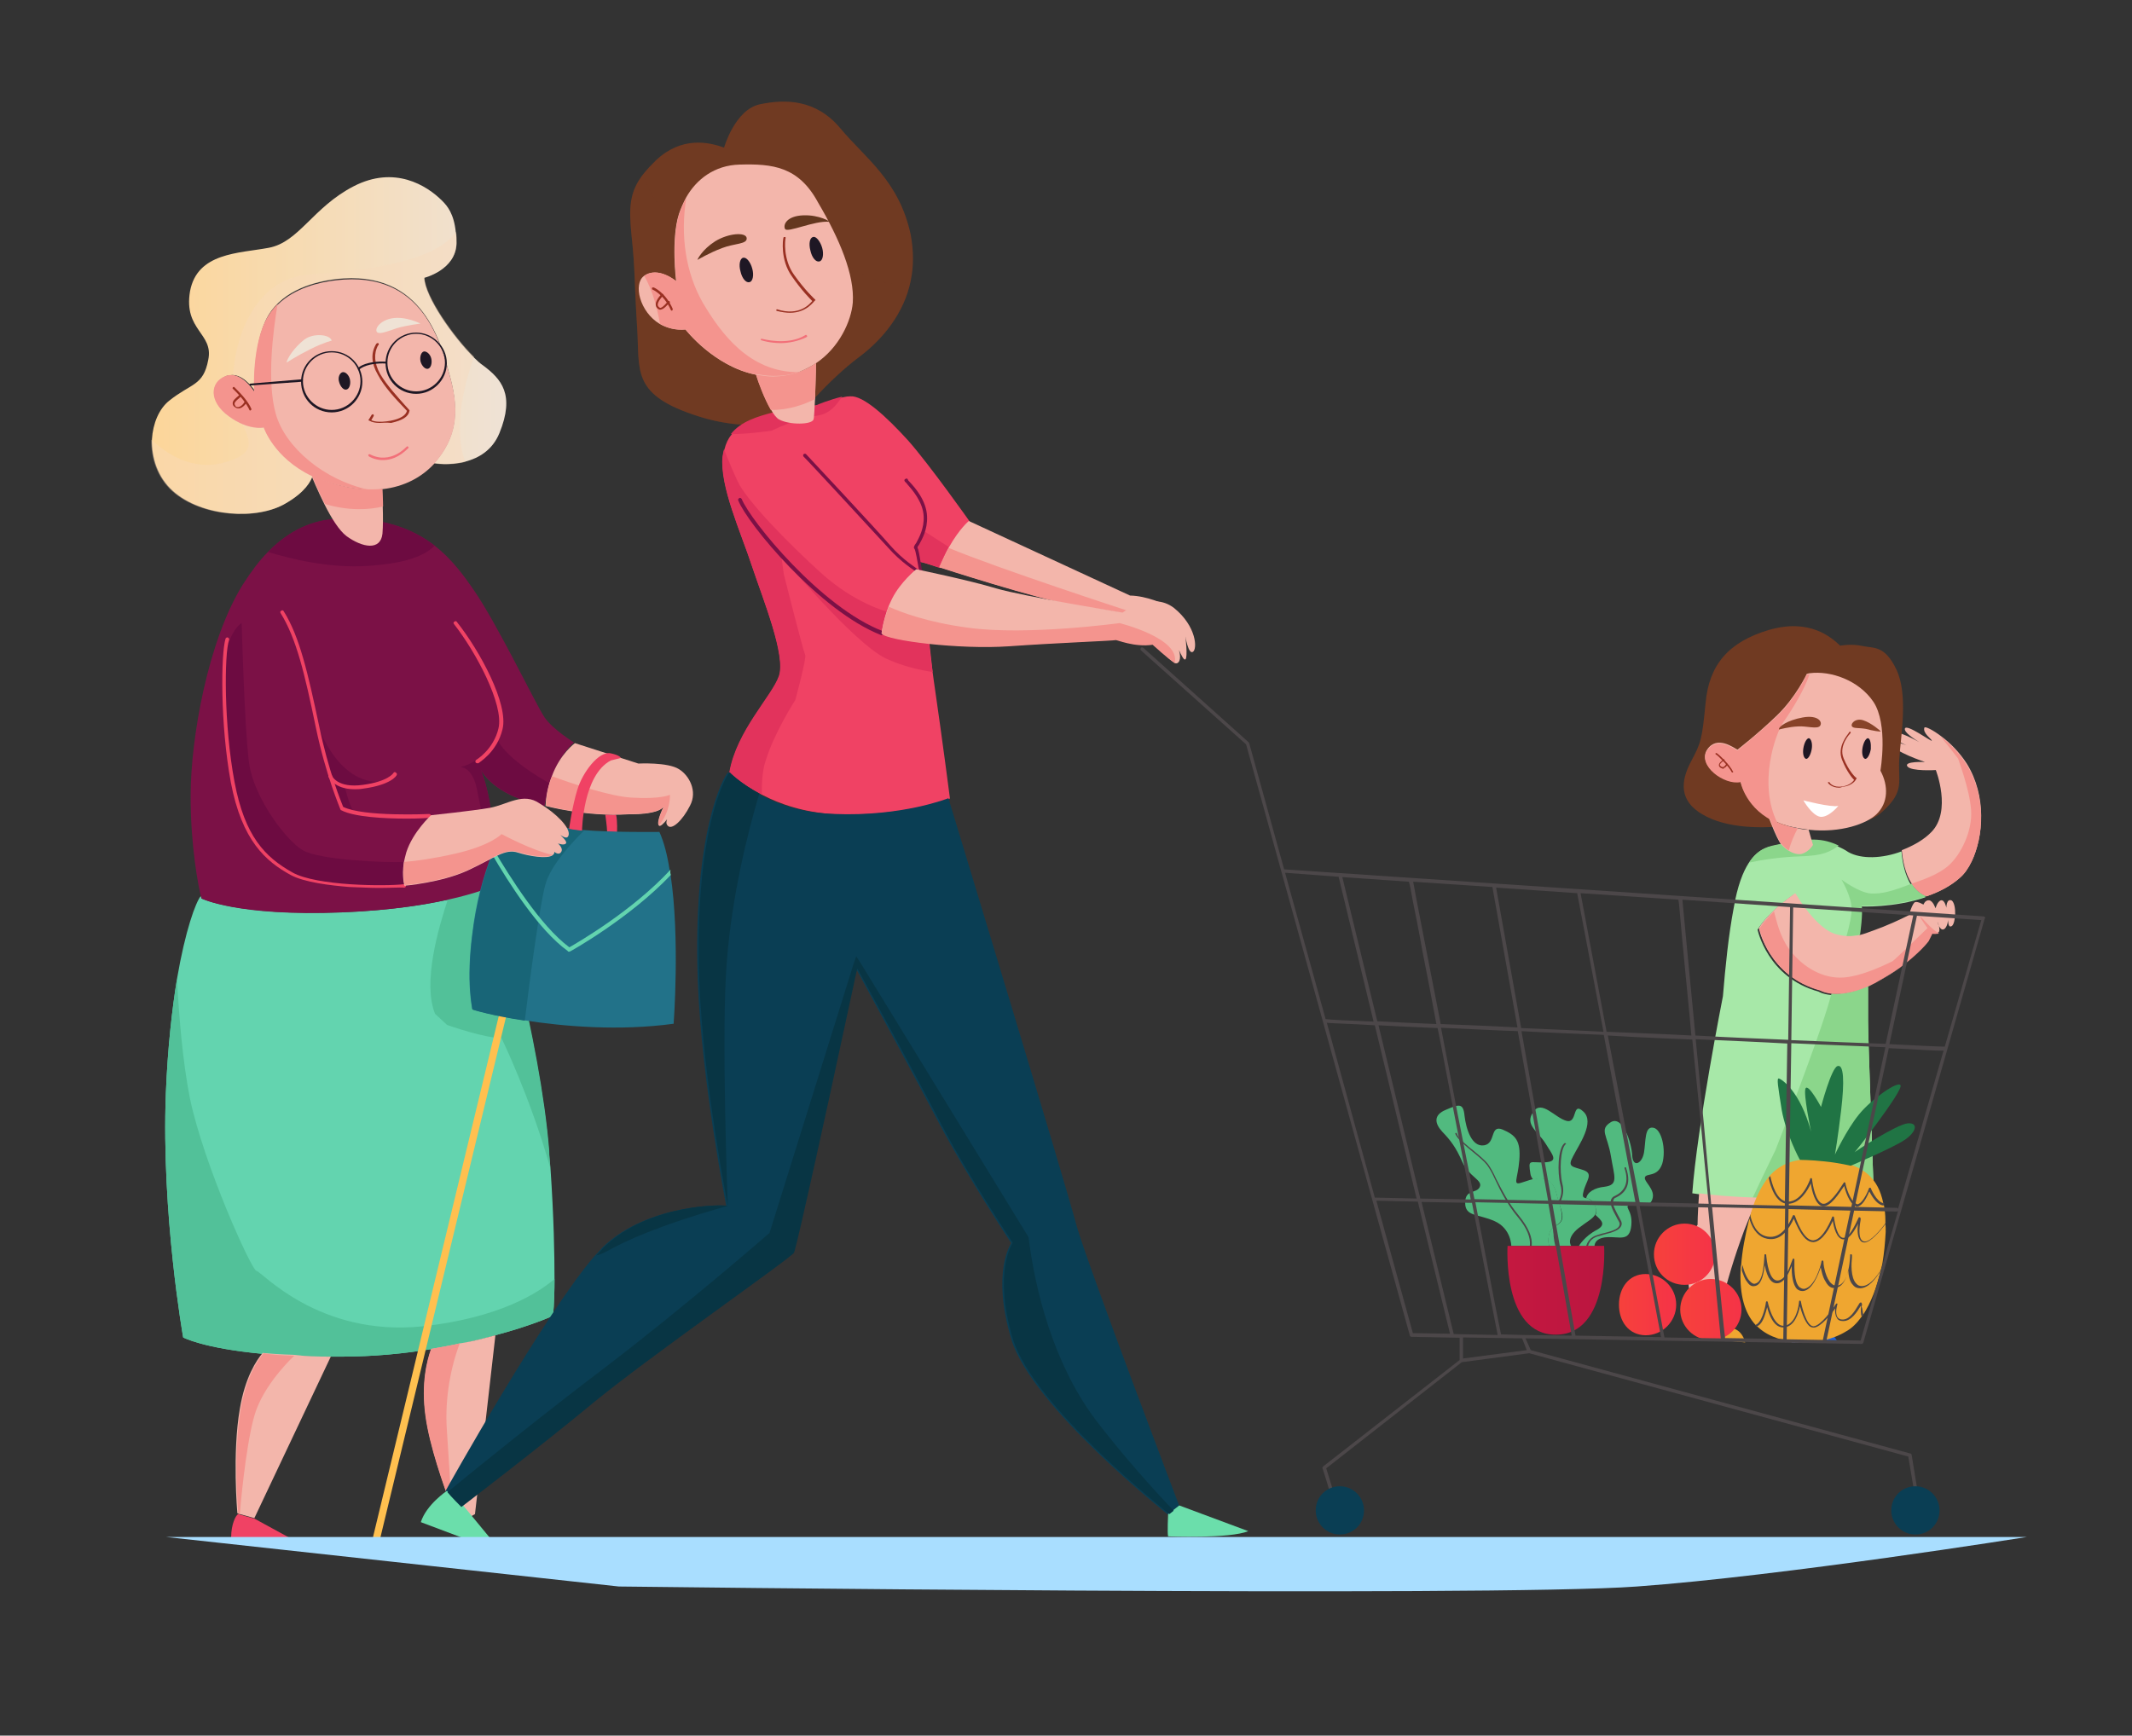 <?xml version="1.0" encoding="utf-8"?>
<!-- Generator: Adobe Illustrator 23.0.5, SVG Export Plug-In . SVG Version: 6.00 Build 0)  -->
<svg version="1.1" id="Layer_1" xmlns="http://www.w3.org/2000/svg" xmlns:xlink="http://www.w3.org/1999/xlink" x="0px" y="0px"
	 viewBox="0 0 689 561" style="enable-background:new 0 0 689 561;" xml:space="preserve">
<rect x="0" y="0" width="689" height="561" fill="#333333" stroke="none"/>
<style type="text/css">
	.st0{fill:#F04264;}
	.st1{fill:#A7E8A8;}
	.st2{fill:#8BD68B;}
	.st3{fill:#703A22;}
	.st4{opacity:0.3;fill:#703A22;enable-background:new    ;}
	.st5{fill:#E2335C;}
	.st6{fill:#63D4AF;}
	.st7{fill:#52C199;}
	.st8{fill:#7B1146;}
	.st9{fill:#6D0B41;}
	.st10{fill:url(#SVGID_1_);}
	.st11{opacity:0.4;fill:#F9DABB;enable-background:new    ;}
	.st12{fill:#F3B6AB;}
	.st13{fill:#F4948E;}
	.st14{fill:#227289;}
	.st15{fill:#EA65A2;}
	.st16{fill:#0A3E54;}
	.st17{fill:#6BDEAB;}
	.st18{fill:#EFA630;}
	.st19{fill:#1E61D8;}
	.st20{fill:#207444;}
	.st21{fill:url(#SVGID_2_);}
	.st22{fill:url(#SVGID_3_);}
	.st23{fill:url(#SVGID_4_);}
	.st24{fill:#993022;}
	.st25{fill:#1E1724;}
	.st26{fill:#F27079;}
	.st27{fill:#64371F;}
	.st28{fill:#EFE2D5;}
	.st29{fill:#874329;}
	.st30{fill:#51BA7F;}
	.st31{fill:#4C4749;}
	.st32{fill:url(#SVGID_5_);}
	.st33{fill:#FFC04F;}
	.st34{fill:#186577;}
	.st35{fill:#083544;}
	.st36{fill:#2F88F2;}
	.st37{fill:#FFFFFF;}
	.st38{fill:#A9DEFF;}
</style>
<g>
	<path class="st0" d="M195.6,263.2c0,0,0.6,4.2,0.6,5.6l3.2,0.2c0,0,0.2-3.5-0.3-5.7H195.6z"/>
	<g>
		<path class="st1" d="M603.7,318.9V330c0,5.4,1.7,51.5,1.7,51.5l-3.5,1.2c-1.5,0.6-3.2,1.2-4.8,1.7c-5.3,1.5-11.3,2.4-17.2,2.7
			c-0.3-10.8-6.3-12.2-11.9,0.3c-0.6,0-1.1,0-1.7,0c-7.7-0.2-14.1-0.9-17.3-1.4c-1.4-0.2-2.1-0.3-2.1-0.3
			c1.5-21.1,9.9-63.7,9.9-63.7c0.8-9.6,1.8-19.7,3.5-28.6c1.2-7.1,3-11.6,4.8-14.4c3.2-5,6.8-5.3,9.5-5.9c9.8-2.1,14.3-2,19.4,0.5
			c1.1,0.5,2.3,1.1,3.3,1.8c4.2,2.4,11.1,2.1,17.2-0.2c0.3,3.5,1.1,7.5,3,10.7c1.2,1.8,2.7,3.3,4.8,4.1c-10.2,3.5-20.9,3-20.9,3
			c0.3,3.2-0.5,8.9-0.6,9.5c-1.5,0.3-3,0.5-4.4,0.5c-1.2,0-2.4-0.3-3.8-0.6c-3.9-1.2-9-6.8-12.9-13.2c0,0-8,5.3-11.7,11.3
			c0,0,3.2,15.5,19.7,20c0,0,1.2,0.8,3.9,1.1c2.9,0.3,7.5-0.2,13.8-3.5C604.6,318.4,603.7,318.9,603.7,318.9z"/>
		<path class="st2" d="M603.7,318.9V330c0,5.4,1.7,51.5,1.7,51.5l-3.5,1.2c-1.5,0.6-3.2,1.2-4.8,1.7c-5.3,1.5-11.3,2.4-17.2,2.7
			c-0.3-10.8-6.3-12.2-11.9,0.3c-0.6,0-1.1,0-1.7,0c3-6.5,7.5-15.7,7.5-15.7s14.1-36.1,17.6-48.8c0.2-0.6,0.3-1.2,0.5-1.8
			c2.9,0.3,7.5-0.2,13.8-3.5C604.6,318.4,603.7,318.9,603.7,318.9z"/>
		<path class="st2" d="M598.4,293.9c0-4.2-3.3-9.6-3.3-9.6s5.6,4.2,9.5,4.5c3.5,0.2,7.2-0.8,13.2-3.2c1.2,1.8,2.7,3.3,4.8,4.1
			c-10.2,3.5-20.9,3-20.9,3c0.3,3.2-0.5,8.9-0.6,9.5c-1.5,0.3-3,0.5-4.4,0.5C597.8,298.9,598.4,295.7,598.4,293.9z"/>
		<path class="st2" d="M594.2,273.3c-2.7,2-5,3.3-12.6,3.5c-6.3,0.2-12.6,1.2-16.3,2c3.2-5,6.8-5.3,9.5-5.9
			C584.7,270.7,589.1,270.9,594.2,273.3z"/>
	</g>
	<g>
		<path class="st3" d="M294.3,90.8c-2.1,10.4-9,18.8-16.4,24.4c-10.8,8-20.5,20.2-20.5,20.2s-14.1,5.4-33.7-1.5
			c-19.7-6.8-16.9-14.4-17.8-28.1c-0.9-13.7-0.6-18.8-1.8-29.6c-0.9-9-0.8-14.3,4.1-20.3c1.1-1.4,2.3-2.6,3.8-4.1
			c8.3-7.8,17-5.9,22-4.1c0,0,3.5-12.3,11.6-14c8.1-1.7,18.1-1.7,26,7.8s19,16.9,22.7,34.3C295.3,81.1,295.3,86.2,294.3,90.8z"/>
		<path class="st4" d="M294.3,90.8c-2.1,10.4-9,18.8-16.4,24.4c-10.8,8-20.5,20.2-20.5,20.2s-14.1,5.4-33.7-1.5
			c-19.7-6.8-16.9-14.4-17.8-28.1c-0.9-13.7-0.6-18.8-1.8-29.6c-0.9-9-0.8-14.3,4.1-20.3c0.8,7.4,10.7,22.1,28,18.5
			c19.7-4.1,25.7-3.2,27.7,1.4C265.3,79,282,95.6,294.3,90.8z"/>
	</g>
	<path class="st0" d="M297.3,181.7L297.3,181.7c0.3,0.3,1.1,9,2.3,19.3c0.6,5.3,1.2,11,1.8,16.3c0.3,2,0.5,3.9,0.8,5.7
		c2.3,15.8,4.8,35.1,4.8,35.1s-14.9,6-36.9,5.1c-10.1-0.5-18.1-3.3-23.8-6.3c-6.9-3.6-10.5-7.2-10.5-7.2c2.3-13.4,13.8-24.7,16-31.1
		c2.3-6.6-5.1-24.7-8.7-35.5c-3.6-11-10.5-25.9-9.5-35.5c0.2-0.8,0.2-1.5,0.5-2.3c0.5-2,1.2-3.5,2.3-4.8c3.2-4.1,8.6-5.7,14-7.1
		l13.8-2.3c0,0,4.4-2,8.3-2.7c0.8-0.2,1.5-0.3,2.3-0.3c4.2-0.3,11.6,6.5,18.7,14.3c6.9,7.8,19.9,26.2,19.9,26.2
		c-2.1,1.7-4.4,5.1-6.2,8.4c-2,3.5-3.3,6.6-3.3,6.6C301.7,182.9,297.6,181.5,297.3,181.7z"/>
	<path class="st5" d="M272.2,128.2c-2,2.7-3.8,5.6-8.4,6.2c-6.3,0.8-14.4,4.8-14.4,4.8s-8.1,1.2-13.2,1.1c3.2-4.1,8.6-5.7,14-7.1
		l13.8-2.3C263.9,130.9,268.3,129.1,272.2,128.2z"/>
	<path class="st5" d="M301.4,217.2c-4.1-0.6-9.6-1.8-15.2-4.4c-10.7-5.3-33.7-33.1-33.7-33.1l0.8,5.9c0,0,6.3,25,6.9,26
		c0.6,0.9-3.2,14.7-3.2,14.7s-6.8,10.5-9.6,19.7c-1.1,3.3-1.2,7.1-1.2,10.8c-6.9-3.6-10.5-7.2-10.5-7.2c2.3-13.4,13.8-24.7,16-31.1
		c2.3-6.6-5.1-24.7-8.7-35.5c-3.6-11-10.5-25.9-9.5-35.5c0.2-0.8,0.2-1.5,0.5-2.3c1.2,3.2,2.9,7.2,4.4,10.4
		c2.7,5.9,15.8,19.6,27.5,30.1c10.2,9,19.9,11.9,22.4,12.5c0.5,0.2,0.6,0.2,0.6,0.2c2.9,0.9,6.9,2,10.7,2.7
		C300,206.2,300.6,211.9,301.4,217.2z"/>
	<path class="st5" d="M306.6,176.8c-2,3.5-3.3,6.6-3.3,6.6c-1.8-0.6-5.7-2-6.2-1.8l-1.1-4.5c1.5-0.5,2.4-5.6,2.4-5.6L306.6,176.8z"
		/>
	<path class="st6" d="M179.2,413.4c0,8.1-0.5,11.9-0.5,11.9s-6.9,3.2-18.7,6.3c-5.9,1.7-12.8,3.2-20.8,4.5
		c-8.6,1.4-18.4,2.4-28.9,2.4c-0.8,0-1.4,0-2.1,0c-0.5,0-0.9,0-1.5,0c-8.7,0-16-0.5-21.8-0.9c-19.3-1.8-25.7-5.3-25.7-5.3
		s-7.1-40-5.6-78.9c0.6-14.9,2-27.2,3.6-37c2.7-15.7,6-24.7,7.7-26.8c0.2,0.5,0.2,0.8,0.2,0.8s11.4,5.7,45.4,4.5
		c14.9-0.6,26.2-2.3,34.2-4.1c10.2-2.3,15.2-4.7,15.2-4.7s14.6,49.7,17.5,86.2c0.2,1.8,0.3,3.5,0.5,5.3l0,0
		C179,393.7,179.2,405.6,179.2,413.4z"/>
	<path class="st7" d="M177.8,377.4c-6.5-23-15.8-42-15.8-42c-4.4,0.5-17.5-4.1-17.5-4.1l-3.9-3.6c-4.1-10.1,1.1-27.8,4.2-37.2
		c10.2-2.3,15.2-4.7,15.2-4.7s14.6,49.7,17.5,86.2C177.5,374.1,177.7,375.8,177.8,377.4z"/>
	<path class="st7" d="M179.2,413.4c0,8.1-0.5,11.9-0.5,11.9s-6.9,3.2-18.7,6.3c-5.9,1.7-12.8,3.2-20.8,4.5
		c-8.6,1.4-18.4,2.4-28.9,2.4c-0.8,0-1.4,0-2.1,0c-0.5,0-0.9,0-1.5,0c-8.7,0-16-0.5-21.8-0.9c-19.3-1.8-25.7-5.3-25.7-5.3
		s-7.1-40-5.6-78.9c0.6-14.9,2-27.2,3.6-37c0.6,11.4,1.8,26.8,4.2,38.7c4.5,21.5,20,55.7,21.5,55.7s20,21.4,53.7,17.9
		C161.4,426,174.1,417.8,179.2,413.4z"/>
	<path class="st8" d="M185.5,240c0,0-4.1,3.3-6.6,10.1c-0.5,1.1-0.8,2.1-1.1,3.2c-1.5,4.7-1.8,7.2-1.8,7.2
		c-12.5-2.4-18.4-7.8-20.6-11.6c-0.5-0.9-0.8-2-1.4-2.7c0,0.2,0.5,1.2,1.4,2.7c4.7,11.6,4.7,30.4,4.5,35.8c0,0.9,0,1.5,0,1.5
		s-15.5,7.4-49.4,8.7c-33.9,1.4-45.4-4.5-45.4-4.5s0-0.3-0.2-0.8c-0.8-3.2-3.3-16-3.3-32.2c0-18.8,5.6-50.4,16.9-68.5
		c2.7-4.2,5.3-7.7,8-10.4c8.7-8.9,17-10.5,22.9-10.8c14.4-0.5,24.1,3.3,31.1,8.7c5.4,4.2,9.3,9.5,12.6,14.3
		c7.7,11.1,20.2,37.3,22.9,41.2C178.7,235.8,185.5,240,185.5,240z"/>
	<path class="st9" d="M102,232.5c0,0,6.3,21.5,21.8,20.2c0,0-8.4,3-12.3,1.8c0,0,1.8,8,3.5,8.3c0,0-4.7-0.8-5.4-3.2
		C108.9,257.3,102.7,235.7,102,232.5z"/>
	<path class="st9" d="M130.6,278.6c-5.9,0.3-27.4-0.6-32.8-3.8c-5.4-3.2-15.7-16.9-17.3-28.1c-1.5-11.4-2.4-45.3-2.4-45.3
		s-5,2.4-6,16.3c-1.1,13.8,2.7,40.9,9,52.2c6.3,11.3,19.4,19,50.9,16.3L130.6,278.6z"/>
	<path class="st9" d="M155.4,248.8c4.7,11.6,4.7,30.4,4.5,35.8c-2-10.5-5-25.9-5.9-30.1c-1.5-6.5-5-6.6-5.3-6.6
		c7.4-1.4,11.7-9.6,11.7-9.6c2.4,6.3,14,13.1,17.2,14.9c-1.5,4.7-1.8,7.2-1.8,7.2C163.5,257.9,157.7,252.7,155.4,248.8z"/>
	<path class="st9" d="M140.5,176.4c-3.2,3-8.4,5.6-21.4,6.5c-12.6,0.9-25.3-2.3-32.5-4.5c8.7-8.9,17-10.5,22.9-10.8
		C123.9,167.1,133.6,171,140.5,176.4z"/>
	
		<linearGradient id="SVGID_1_" gradientUnits="userSpaceOnUse" x1="48.949" y1="284.428" x2="163.631" y2="284.428" gradientTransform="matrix(1 0 0 -1 0 396)">
		<stop  offset="1.003910e-02" style="stop-color:#FCD69A"/>
		<stop  offset="0.995" style="stop-color:#EFE2D5"/>
	</linearGradient>
	<path class="st10" d="M161.4,140c-2.3,5.6-6.8,8.1-11,9.2c-5.3,1.4-10.1,0.5-10.1,0.5c7.2-8.1,8.1-16.6,5.3-27.4
		c-2.9-10.8-8.4-35.5-37.2-32.1c-6.2,0.8-16.7,3.2-21.8,11.9c-5.1,9-4.1,24.4-4.1,24.4s-3.2-5.1-7.2-5.3c-0.6,0-1.4,0.2-2.1,0.3
		c-5,2.1-5.6,8.1,1.1,12.9c1.5,1.1,2.9,2,4.2,2.4c4.2,2,7.1,1.2,7.1,1.2s3.2,9.8,15.5,15.7c-0.6,1.8-2.4,5.3-8.6,8.9
		c-9.2,5.6-27.2,4.5-36.6-3.9c-5-4.5-6.9-10.8-6.8-16.7c0.3-5.1,2.3-9.9,5.6-12.5c7.1-5.7,11-4.7,12.6-13.2c1.8-8.6-8-9.5-5.9-22.1
		c2.3-12.6,15.8-12.3,25.4-14.1c9.8-1.8,14.3-13.1,27.5-19.9s23.6-0.3,28.6,4.7c1.7,1.7,3.8,4.2,4.4,10.2c0.2,1.1,0.2,2.3,0.2,3.6
		c-0.2,8.6-10.4,11.1-10.4,11.1c0.2,6.2,9.5,19.3,16,25.7c1.1,1.1,2.1,2,3,2.6C162,122.5,166.5,127.5,161.4,140z"/>
	<path class="st11" d="M100.9,153.8c-0.6,1.8-2.4,5.3-8.6,8.9c-9.2,5.6-27.2,4.5-36.6-3.9c-5-4.5-6.9-10.8-6.8-16.7
		c4.8,4.5,13.1,10.1,23.2,7.5c10.8-2.9,8.9-6.8,6.2-12.6c4.2,2,7.1,1.2,7.1,1.2S88.6,147.9,100.9,153.8z"/>
	<path class="st11" d="M150.4,149.3c-5.3,1.4-10.1,0.5-10.1,0.5c7.2-8.1,8.1-16.6,5.3-27.4c-2.9-10.8-8.4-35.5-37.2-32.1
		c-6.2,0.8-16.7,3.2-21.8,11.9c-5.1,8.9-4.1,24.2-4.1,24.2s-3.2-5.1-7.2-5.3c0.9-12.6,7.2-31.1,24.7-32.4c15.2-1.1,40-3.3,47.4-13.8
		c0.2,1.1,0.2,2.3,0.2,3.6c-0.2,8.6-10.4,11.1-10.4,11.1c0.2,6.2,9.5,19.3,16,25.7C149.8,124.9,146.4,138.9,150.4,149.3z"/>
	<path class="st12" d="M637.2,278.4c-1.1,2.3-2.4,4.1-3.8,5.3c-3,2.7-6.9,4.7-10.8,6c-2.1-0.8-3.6-2.3-4.8-4.1
		c-2.1-3.2-2.9-7.4-3.2-10.8c3.6-1.4,7.1-3.3,9.6-5.9c6.6-6.8,1.4-20,1.4-20s-8,0.5-9.2-1.2s5.7-1.4,5.7-1.4s-10.5-3.5-10.5-5.7
		c0-1.1,2.3-0.6,4.5,0.3c-2.7-1.2-5.7-2.9-5.4-3.6c0.9-2,6.9,1.1,9.6,2.6c-1.8-1.1-5-3.2-4.7-4.4c0.5-1.7,8.7,4.4,8.7,3.9
		c0-0.5-3-2.4-2.4-4.2c0.2-0.5,2.6,0.6,5.6,2.9c2.7,2,5.7,5,8.1,8.7C642.1,257.3,641,270.4,637.2,278.4z"/>
	<path class="st3" d="M594.7,208.7c-2.9-2.7-9.8-8.9-23-5.1c-13.2,3.9-19.4,11.4-20.5,23.6c-1.2,12.2-1.5,12.9-4.8,19.1
		c-3.3,6.3-3.8,12.6,3.9,17c7.5,4.4,19.1,4.8,29.5,3.3c10.2-1.5,21.5,2.3,28.7-4.4c7.2-6.6,4.8-9.5,5.3-17
		c0.5-7.5,2.9-20.6-0.9-28.7c-3.8-8.1-7.5-6.9-11-7.7C598.3,208,594.7,208.7,594.7,208.7z"/>
	<path class="st12" d="M607.7,249.1c0,0,2.6-15-2.3-22.3c-4.7-6.9-13.7-10.1-20.6-9.2c-0.3,0-0.6,0.2-0.9,0.2c0,0-3.5,7.5-9.6,13.4
		c-6.2,6-12.8,11.1-12.8,11.1c-1.1-0.5-6.6-4.8-9.8,0s5.4,11.3,10.8,10.2c0,0,1.4,7.4,9.3,11.9c0.8,0.5,1.7,0.9,2.7,1.4
		c1.1,0.5,2.3,0.9,3.5,1.2c2.3,0.6,4.5,0.9,6.6,1.2c10.4,1.1,18.7-2,21.8-5C610.3,259.5,610.3,253.9,607.7,249.1z"/>
	<path class="st13" d="M576.4,233.3c-2.7,3.9-8.3,20-2,32.7c-10.2-4.2-11.9-13.2-11.9-13.2c-5.3,1.1-14-5.4-10.8-10.2
		c3.2-4.8,8.7-0.5,9.8,0c0,0,6.6-5.3,12.8-11.1c6.2-6,9.6-13.4,9.6-13.4c0.3,0,0.6-0.2,0.9-0.2C583.4,222.4,579,229.7,576.4,233.3z"
		/>
	<g>
		<path class="st12" d="M376.6,195.5c-2.3-0.9-10.1,1.4-12.8,2.3c-0.6,0.2-0.9,0.3-0.9,0.3s-4.1-0.8-16-2.6
			c-11.9-2-43.3-12.2-43.3-12.2c1.1-2.4,2-4.5,3-6.3c3.5-6.2,6.5-8.6,6.5-8.6l52.1,24.1C370.7,192.6,376.3,195.3,376.6,195.5z"/>
		<path class="st13" d="M364.1,197.3l-0.3,0.6c-0.6,0.2-0.9,0.3-0.9,0.3s-4.1-0.8-16-2.6c-11.9-2-43.3-12.2-43.3-12.2
			c1.1-2.4,2-4.5,3-6.3C322.1,183.6,364.1,197.3,364.1,197.3z"/>
	</g>
	<g>
		<path class="st12" d="M275.6,97.8c-0.5,6-4.4,14.6-11.9,19.6c-1.7,1.1-3.6,2.1-5.6,2.9c-2.4,0.9-5.3,1.4-8.3,1.4
			c-2,0-3.8-0.2-5.6-0.6c-13.5-2.7-22.7-14.6-22.7-14.6c-3.2,0.3-6-0.5-8.3-1.8c-6.5-3.9-8.6-12.9-5.1-15.5l0,0
			c4.5-3.3,10.4,1.7,10.4,1.7s-1.7-13.5,0.9-21.7c0.6-1.8,1.4-3.6,2.3-5.3c3.3-5.9,9.2-10.5,17.3-10.7c10.7-0.3,19.1,0.6,25.4,12.3
			C271.3,77.2,276.2,88.8,275.6,97.8z"/>
		<path class="st13" d="M258.2,120.3c-2.4,0.9-5.3,1.4-8.3,1.4c-2,0-3.8-0.2-5.6-0.6c-13.5-2.7-22.7-14.6-22.7-14.6
			c-3.2,0.3-6-0.5-8.3-1.8c-0.8-4.5-2.3-10.8-5.1-15.5c4.5-3.3,10.4,1.7,10.4,1.7s-1.7-13.5,0.9-21.7c0.6-1.8,1.4-3.6,2.3-5.3
			c-2,12.3-0.2,24.2,5.3,33.9C232.9,107.6,242.1,120.4,258.2,120.3z"/>
	</g>
	<g>
		<path class="st12" d="M140.4,149.8c-4.1,4.5-9.8,7.5-16.7,8.3c-1.5,0.2-3.2,0.2-4.8,0.2c-4.2-0.2-8.9-1.1-14-2.7
			c-1.5-0.5-2.9-1.1-4.1-1.7l0,0c-12.3-5.9-15.5-15.7-15.5-15.7s-4.7,1.2-11.3-3.6c-6.6-4.8-6-11-1.1-12.9c5-2.1,9.3,5,9.3,5
			s-0.8-15.5,4.4-24.2c0.9-1.5,2-2.9,3.2-4.1c5.6-5.4,13.5-7.2,18.7-7.8c28.7-3.5,34.2,21.2,37.2,32.1
			C148.5,133.2,147.6,141.6,140.4,149.8z"/>
		<path class="st13" d="M118.8,158.2c-4.2-0.2-8.9-1.1-14-2.7c-1.5-0.5-2.9-1.1-4.1-1.7l0,0c-12.3-5.9-15.5-15.7-15.5-15.7
			s-4.7,1.2-11.3-3.6s-6-11-1.1-12.9c5-2.1,9.3,5,9.3,5s-0.8-15.5,4.4-24.2c0.9-1.5,2-2.9,3.2-4.1c-1.5,9-3.5,25-0.6,35.4
			C92.2,144.8,105,155.2,118.8,158.2z"/>
	</g>
	<g>
		<path class="st12" d="M223,260.4c-2.4,4.8-5.9,8-7.2,6.5c-0.6-0.6-0.5-1.4-0.2-2.1c-1.1,1.4-2.3,2.6-2.7,2c-0.9-1.1,1.5-6,1.7-6.3
			c-1.5,3-11.4,2.7-11.4,2.7c-13.8,0.9-26.9-2.7-26.9-2.7c0.2-3.6,0.9-6.8,2-9.5c2.7-7.4,7.5-10.8,7.5-10.8l20.5,6.6
			c0,0,9.5-0.5,13.1,1.8C222.7,250.6,225.5,255.7,223,260.4z"/>
		<path class="st13" d="M213,266.7c-0.9-1.1,1.5-6,1.7-6.3c-1.5,3-11.4,2.7-11.4,2.7c-13.8,0.9-26.9-2.7-26.9-2.7
			c0.2-3.6,0.9-6.8,2-9.5c6.2,2.3,18.7,6.5,25.6,6.9c9.6,0.6,12.5-0.9,12.5-0.9S216.8,262.2,213,266.7z"/>
	</g>
	<g>
		<path class="st12" d="M106.9,438.5l-24.7,52.2l-5-1.4l-0.5-0.2c0,0-1.7-19.3,0.8-33.7c1.7-10.2,5.4-15.8,7.4-18.1
			c3,0.3,6.3,0.5,9.9,0.6C98.7,438.4,102.6,438.5,106.9,438.5z"/>
		<path class="st13" d="M95.1,438.2c0,0-8.7,8-12.2,17.3c-2.7,7.1-4.7,25.3-5.4,33.9l-0.5-0.2c0,0-1.7-19.3,0.8-33.7
			c1.7-10.2,5.4-15.8,7.4-18.1C88.1,437.9,91.4,438.1,95.1,438.2z"/>
	</g>
	<path class="st14" d="M217.7,330.9c-17.5,2.4-35.5,0.9-48.2-1.1c-10.2-1.5-16.9-3.5-16.9-3.6c0-0.6-2-8.6,0-24.2
		c1.2-10.2,3.5-18.5,6.3-25.7c0.2-0.5,0.3-0.9,0.6-1.4c1.4-3.3,2.9-6.5,4.5-9.3c1.5-2.6,3.8-2.6,3.8-2.6s11.3,4.5,20.2,5.3
		c0.2,0,0.5,0,0.6,0c9,0.8,24.5,0.6,24.5,0.6c1.5,3.3,2.6,7.7,3.3,12.3c0.2,0.5,0.2,0.9,0.3,1.5
		C219.8,303.2,217.7,330.9,217.7,330.9z"/>
	<g>
		<path class="st12" d="M160.1,431.6l-6.6,57.8l-5.4,3c0,0-0.9-2.1-2.1-5.4c-2.7-7.1-7.1-19.7-8.4-29.2c-1.5-10.7,0.5-18.2,1.8-21.8
			c3.3-0.6,6.5-1.1,9.3-1.8C152.8,433.6,156.6,432.5,160.1,431.6z"/>
		<path class="st13" d="M144.4,462c0.6,8.6,1.2,18.8,1.5,25c-2.7-7.1-7.1-19.7-8.4-29.2c-1.5-10.7,0.5-18.2,1.8-21.8
			c3.3-0.6,6.5-1.1,9.3-1.8C145.8,441.4,143.7,451.8,144.4,462z"/>
	</g>
	<path class="st12" d="M548.6,395.9c0,0-4.2,4.7-2.9,19.3c1.4,14.6,4.8,17.5,4.8,17.5h3.3c0,0,2.9-15.5,8.6-31.5
		c1.5-4.4,3.6-9.3,5.7-14.1c-8.4-0.2-15.5-0.9-19-1.4C548.6,392.6,548.6,395.9,548.6,395.9z"/>
	<path class="st12" d="M580.7,399.7c0,0-2.1,3.3-2.3,14c-0.2,10.7,0.6,20.2,0.6,20.2h2.9c0,0,8.7-17.6,11.9-33
		c0.9-4.4,2.1-10.2,3.5-16.7c-5.3,1.5-11.3,2.4-17.2,2.7C580.2,392.5,580.4,397.3,580.7,399.7z"/>
	<path class="st15" d="M106.9,438.5L106.9,438.5L106.9,438.5z"/>
	<path class="st16" d="M381.1,486.7l-2.3,1.7l-1.4,1.1c0,0-44.1-34.9-50.6-56.7c-6.5-21.8,0-31,0-31s-13.8-20.8-23.2-38.5
		c-7.8-14.9-21.5-40.2-25.7-47.9c-0.5-0.9-0.8-1.5-1.1-2l0,0c-0.2-0.3-0.2-0.5-0.2-0.5s-0.5,2-1.1,4.8c-0.2,0.5-0.3,1.1-0.3,1.5l0,0
		c-1.1,4.8-2.6,11.6-3.8,17.9c-2.3,11.3-14.3,65.9-15.2,67.7c-0.9,1.8-47.1,33.9-64.6,48.3c-17.5,14.4-42.9,33.9-42.9,33.9
		s-3.6-3.6-4.5-4.8c-0.2-0.2-0.2-0.3-0.2-0.3c0.2-0.5,32.4-57.9,48.3-76.1c0.9-0.9,1.7-1.8,2.4-2.6c14.9-14.4,39.9-13.8,40-13.4
		c0-0.3-8-40.2-9.2-72.8c-1.7-48,8.3-65.9,9.8-67.4c0,0,3.3,3.5,9.6,6.9c5.9,3.2,14.1,6.3,24.7,6.6c22,0.9,36.9-5.1,36.9-5.1
		s37.9,124.6,41.4,138.1C351.8,409.8,381.1,486.7,381.1,486.7z"/>
	<path class="st17" d="M144.4,481.9c0,0-6.6,4.4-8.4,10.1l26.3,9.9l-13.2-16L144.4,481.9z"/>
	<path class="st17" d="M377.5,489.4c0,0-0.3,6.3,0,7.2c0,0,20,0.8,25.9-1.7l-22.3-8.3L377.5,489.4z"/>
	<path class="st0" d="M77,489.4c-0.8,0.3-2.3,3.3-2.3,7.5c0,0,14.6,2,21.7,1.7l-14.1-7.7L77,489.4z"/>
	<path class="st18" d="M550.6,432.7c0,0,4.4-3.6,8.4-3.5c4.1,0.2,5,4.7,5,4.7L550.6,432.7z"/>
	<path class="st19" d="M579,433.9c0,0,4.8-4.7,8.7-4.7s6.3,4.7,6.3,4.7H579z"/>
	<path class="st18" d="M609.4,398.2c-0.2,3.5-0.5,6.9-1.1,10.4c-0.2,0.6-0.3,1.4-0.5,2l0,0c-1.2,5.4-3.2,10.5-5.7,14.4
		c-0.2,0.2-0.3,0.5-0.5,0.6c-1.5,2.1-3.2,3.8-5.1,4.8c-8.1,5-21.5,4.7-28.1-1.2c-0.2-0.2-0.3-0.3-0.6-0.5c-0.2-0.2-0.3-0.3-0.5-0.5
		c-3.5-3.8-5.1-9.6-4.8-17.5l0,0c0-0.6,0-1.2,0.2-1.8l0,0c0.3-4.4,1.2-9.3,2.6-14.9c0.2-0.5,0.2-0.8,0.3-1.2
		c0.2-0.3,0.2-0.6,0.3-0.9c1.5-5.1,3.5-8.7,5.6-11.4c0.2-0.2,0.3-0.3,0.5-0.6c5.6-6,12.9-5.6,19.7-4.8c10.8,1.2,15.3,6,16.9,13.7
		c0,0.2,0,0.5,0.2,0.6c0.3,1.5,0.5,3.2,0.5,5c0,0.3,0,0.6,0,0.9C609.4,396.5,609.4,397.3,609.4,398.2z"/>
	<path class="st20" d="M581.7,374.9c-0.2-0.2-4.5-8.4-5.9-16.1c-1.2-7.7-1.7-10.4-0.9-10.2c0.8,0.2,6.8,3.9,10.4,17.2
		c0,0-2.6-12.3-1.8-14c0.9-1.7,5,6,5,6s3.3-12.5,5.3-13.2c2.1-0.8,2.3,5.1,1.2,14.3c-1.1,9.2-2,14.3-2,14.3s3.6-7.8,7.7-12.9
		c4.1-5.1,12.8-11.1,13.5-9.5c0.9,1.7-15,22.1-15,21.8c0-0.3,13.8-9.2,17.3-9.5s2.9,2.7-0.9,5.3c-3.8,2.6-17.5,8.4-17.5,8.4
		s-3.6-0.9-8.4-1.4C585,374.9,581.7,374.9,581.7,374.9z"/>
	
		<linearGradient id="SVGID_2_" gradientUnits="userSpaceOnUse" x1="534.391" y1="-9.421" x2="554.195" y2="-9.421" gradientTransform="matrix(1 0 0 -1 0 396)">
		<stop  offset="1.953000e-05" style="stop-color:#F6413C"/>
		<stop  offset="0.995" style="stop-color:#F53347"/>
	</linearGradient>
	<path class="st21" d="M534.5,405.4c0-5.4,4.4-9.9,9.9-9.9s9.9,4.4,9.9,9.9c0,5.4-4.4,9.9-9.9,9.9S534.5,411,534.5,405.4z"/>
	
		<linearGradient id="SVGID_3_" gradientUnits="userSpaceOnUse" x1="523.228" y1="-25.673" x2="541.767" y2="-25.673" gradientTransform="matrix(1 0 0 -1 0 396)">
		<stop  offset="1.953000e-05" style="stop-color:#F6413C"/>
		<stop  offset="0.995" style="stop-color:#F53347"/>
	</linearGradient>
	<path class="st22" d="M523.2,421.7c0-5.4,3.2-9.9,8.6-9.9s9.9,4.4,9.9,9.9c0,5.4-4.4,9.9-9.9,9.9
		C526.3,431.5,523.2,427.1,523.2,421.7z"/>
	
		<linearGradient id="SVGID_4_" gradientUnits="userSpaceOnUse" x1="543.041" y1="-27.328" x2="562.845" y2="-27.328" gradientTransform="matrix(1 0 0 -1 0 396)">
		<stop  offset="1.953000e-05" style="stop-color:#F6413C"/>
		<stop  offset="0.995" style="stop-color:#F53347"/>
	</linearGradient>
	<path class="st23" d="M543,423.3c0-5.4,4.4-9.9,9.9-9.9c5.4,0,9.9,4.4,9.9,9.9c0,5.4-4.4,9.9-9.9,9.9
		C547.4,433.1,543,428.7,543,423.3z"/>
	<g>
		<g>
			<path class="st24" d="M122.7,136.7c-2.6,0-3.3-0.8-3.5-0.8c-0.2-0.2-0.2-0.3,0-0.3l0.9-1.5c0.2-0.2,0.3-0.2,0.5-0.2
				c0.2,0.2,0.2,0.3,0.2,0.5l-0.8,1.4c0.5,0.3,2.3,0.9,6.2,0.2c3.2-0.6,5-1.8,5.3-3.2c-0.2-0.2-0.8-0.9-1.4-1.5
				c-2-2.1-5.9-6.2-8-10.2c-2.1-3.6-2.3-6.9-0.6-9.8c0,0,0-0.2,0.2-0.2c0-0.2,0.3-0.2,0.5-0.2c0.2,0,0.2,0.3,0.2,0.5
				c0,0,0,0.2-0.2,0.2c-1.5,2.7-1.2,5.9,0.6,9.2c2.3,3.9,6,7.8,8,10.1c1.5,1.7,1.7,1.7,1.5,2c-0.3,1.8-2.3,3-5.9,3.8
				C124.7,136.5,123.6,136.7,122.7,136.7z"/>
		</g>
		<g>
			<path class="st25" d="M107.2,133.3c-5.6,0-9.9-4.5-9.9-9.9c0-5.6,4.5-9.9,9.9-9.9c5.6,0,9.9,4.5,9.9,9.9S112.7,133.3,107.2,133.3
				z M107.2,113.9c-5.1,0-9.3,4.2-9.3,9.3c0,5.1,4.2,9.3,9.3,9.3c5.1,0,9.3-4.2,9.3-9.3S112.4,113.9,107.2,113.9z"/>
		</g>
		<g>
			<path class="st25" d="M134.5,127.3c-5.6,0-9.9-4.5-9.9-9.9c0-5.6,4.5-9.9,9.9-9.9s9.9,4.5,9.9,9.9S139.9,127.3,134.5,127.3z
				 M134.5,107.9c-5.1,0-9.3,4.2-9.3,9.3c0,5.1,4.2,9.3,9.3,9.3c5.1,0,9.3-4.2,9.3-9.3C143.8,112.1,139.6,107.9,134.5,107.9z"/>
		</g>
		<g>
			<path class="st25" d="M116,119.7c-0.2,0-0.2,0-0.3-0.2c0-0.2,0-0.2,0-0.5c0.3-0.5,3-2.4,9-2.1c0.2,0,0.3,0.2,0.3,0.3
				c0,0.2-0.2,0.3-0.3,0.3c-5.6-0.3-8.1,1.5-8.4,1.8C116.3,119.5,116.3,119.7,116,119.7C116.1,119.7,116,119.7,116,119.7z"/>
		</g>
		<g>
			<path class="st25" d="M80.9,124.6c-0.2,0-0.3-0.2-0.3-0.3c0-0.2,0.2-0.3,0.3-0.3l16.7-1.4c0.2,0,0.3,0.2,0.3,0.3
				s-0.3,0.5-0.5,0.5L80.9,124.6L80.9,124.6z"/>
		</g>
		<g>
			<path class="st24" d="M80.9,132.7c-0.2,0-0.2,0-0.3-0.2c-0.8-1.8-2.6-4.2-5.1-6.6l-0.2-0.2c-0.2-0.2-0.2-0.3,0-0.5
				c0.2-0.2,0.3-0.2,0.5,0l0.2,0.2c1.5,1.5,4.2,4.2,5.3,6.9C81.2,132.4,81.1,132.6,80.9,132.7L80.9,132.7z"/>
		</g>
		<g>
			<path class="st24" d="M77,132c-0.5,0-0.8-0.2-1.2-0.5c-0.5-0.3-0.6-0.8-0.6-1.2c0-0.9,1.2-1.8,1.8-2.3c0.2-0.2,0.3-0.3,0.3-0.3
				c0.2-0.2,0.3-0.2,0.5,0c0.2,0.2,0.2,0.3,0,0.5c-0.2,0.2-0.3,0.2-0.5,0.5c-0.6,0.5-1.5,1.2-1.5,1.8c0,0.3,0.2,0.5,0.3,0.8
				c0.3,0.3,0.6,0.3,0.9,0.3c1.1-0.2,2-1.5,2-1.7c0.2-0.2,0.3-0.2,0.5-0.2c0.2,0.2,0.2,0.3,0.2,0.5c0,0-1.2,1.7-2.4,1.8
				C77.1,132,77,132,77,132z"/>
		</g>
		<g>
			<path class="st26" d="M123.9,148.7c-0.3,0-0.5,0-0.8,0c-2.3-0.2-3.8-1.1-3.9-1.2s-0.2-0.3-0.2-0.5c0.2-0.2,0.3-0.2,0.5-0.2
				c0,0,1.5,0.9,3.6,1.1c2.9,0.2,5.7-0.9,8.3-3.5c0.2-0.2,0.3-0.2,0.5,0s0.2,0.3,0,0.5C128.9,147.9,126.1,148.7,123.9,148.7z"/>
		</g>
	</g>
	<g>
		<path class="st24" d="M217.1,100.4c-0.2,0-0.2,0-0.3-0.2c-2.3-5.1-5.9-6.6-5.9-6.6c-0.2,0-0.2-0.3-0.2-0.5c0-0.2,0.3-0.2,0.5-0.2
			c0.2,0,3.9,1.7,6.2,6.9C217.4,100.1,217.4,100.4,217.1,100.4C217.2,100.4,217.1,100.4,217.1,100.4z"/>
	</g>
	<g>
		<path class="st24" d="M213.3,100.1c-0.3,0-0.6-0.2-0.9-0.5c-1.5-1.5,0.9-4.1,1.4-4.5c0.2-0.2,0.3-0.2,0.5,0c0.2,0.2,0.2,0.3,0,0.5
			c-0.2,0.2-2.6,2.6-1.4,3.6c0.2,0.2,0.3,0.3,0.6,0.3c0.8-0.2,1.8-1.5,2.3-2c0.2-0.2,0.3-0.2,0.5-0.2c0.2,0.2,0.2,0.3,0.2,0.5
			C215.9,98.1,214.7,100.1,213.3,100.1L213.3,100.1z"/>
	</g>
	<g>
		<path class="st24" d="M255.3,101.1c-1.2,0-2.7-0.2-4.2-0.6c-0.2,0-0.3-0.2-0.2-0.3c0-0.2,0.2-0.3,0.3-0.2
			c7.2,2.3,10.5-1.8,11.3-2.7c-0.8-0.8-3.5-3.5-6.6-8c-3.8-5.3-2.9-12-2.7-12.5c0-0.2,0.3-0.2,0.5-0.2c0.2,0,0.2,0.2,0.2,0.3
			c-0.2,0.6-0.9,6.9,2.7,11.9c3.6,5.1,6.8,8,6.8,8c0.2,0.2,0.2,0.3,0,0.3C263,97.4,260.7,101.1,255.3,101.1z"/>
	</g>
	<g>
		<path class="st26" d="M252.3,110.9c-3.3,0-6-0.8-6.2-0.9c-0.2,0-0.3-0.2-0.2-0.3c0-0.2,0.2-0.3,0.3-0.2c0.2,0,8.3,2.4,14.1-1.2
			c0.2-0.2,0.3,0,0.5,0.2c0.2,0.2,0,0.3-0.2,0.5C257.9,110.3,254.9,110.9,252.3,110.9z"/>
	</g>
	<path class="st27" d="M225.4,84c0-0.2,1.5-3.3,5.7-6c4.4-2.7,9.9-3,10.2-1.1c0.3,2.1-3.9,1.7-8,3.3C229.3,81.7,225.4,84,225.4,84z"
		/>
	<path class="st27" d="M268,71.7c0.5,0-3.2-2.3-8.4-2.1c-5.3,0.2-6.6,3-5.9,4.4S263.3,71.2,268,71.7z"/>
	<path class="st28" d="M92.6,117.2c0.2-1.4,2.6-5,5.7-7.4c3-2.3,8.4-1.7,8.9,0.3c0,0-2.3,0.5-6.8,2.7C96,115,92.6,117.2,92.6,117.2z
		"/>
	<path class="st28" d="M122.4,107.6c-1.8-0.2-0.5-3.8,4.2-4.7c4.5-0.8,9.3,1.7,9.3,1.7s-4.4,0.5-7.7,1.5
		C125,107.2,123.3,107.8,122.4,107.6z"/>
	<g>
		<path class="st24" d="M559.9,249.7c-0.2,0-0.2,0-0.3-0.2c-0.9-1.8-4.5-5.4-5-5.6c-0.2,0-0.2-0.2-0.2-0.3c0-0.2,0.2-0.2,0.3-0.2
			c0.6,0.2,4.4,3.9,5.3,5.9C560.2,249.4,560.2,249.5,559.9,249.7C560,249.7,560,249.7,559.9,249.7z"/>
	</g>
	<g>
		<path class="st24" d="M557,248.5c-0.3,0-0.6-0.2-0.9-0.3c-0.5-0.3-0.6-0.6-0.6-0.9c0-0.6,0.6-1.1,1.1-1.5c0.2-0.2,0.3-0.2,0.3-0.3
			c0.2-0.2,0.3-0.2,0.3,0c0.2,0.2,0.2,0.3,0,0.3c-0.2,0.2-0.3,0.2-0.5,0.3c-0.3,0.3-0.9,0.8-0.9,1.1c0,0.2,0.2,0.3,0.3,0.5
			c0.3,0.2,0.6,0.3,0.8,0.2c0.6-0.2,0.9-0.9,0.9-0.9c0-0.2,0.2-0.2,0.3-0.2s0.2,0.2,0.2,0.3c0,0-0.5,1.1-1.4,1.2
			C557.2,248.5,557.2,248.5,557,248.5z"/>
	</g>
	<g>
		<g>
			<path class="st24" d="M594.4,254.6c-2.6,0-3.6-1.5-3.6-1.5c-0.2-0.2,0-0.3,0.2-0.3s0.3,0,0.3,0.2c0,0,1.1,1.7,4.1,1.2
				c2.4-0.3,3.5-1.7,3.8-2.1c-0.6-0.6-2.4-2.7-3.9-6.5c-1.7-4.2,1.8-8.1,2.1-8.6l0.2-0.3c0-0.2,0.3-0.2,0.3-0.2
				c0.2,0,0.2,0.3,0.2,0.3l-0.2,0.3l0,0c0,0-3.8,3.9-2.1,8c1.7,4.2,3.9,6.3,4.1,6.3c0.2,0.2,0.2,0.2,0,0.3c0,0.2-1.1,2.3-4.4,2.6
				C595,254.5,594.7,254.6,594.4,254.6z"/>
		</g>
	</g>
	<path class="st29" d="M574.9,235.8c-0.2-0.9,2.7-3,7.7-3.9c5-0.9,6.5,1.5,5.6,2.7c-0.9,1.2-4.4,0-7.1,0.2
		C578.3,234.9,574.9,235.8,574.9,235.8z"/>
	<path class="st29" d="M598.6,234.9c-0.8-0.8,0.9-2.9,3.5-2.1c2.6,0.8,5.7,3.5,5.7,3.6c0,0.2-2.6-0.2-4.8-0.8
		C600.7,235.2,599.2,235.5,598.6,234.9z"/>
	<g>
		<path class="st8" d="M285,205.3h-0.2c-20-7.8-43.3-36.1-46.2-43.5c-0.2-0.3,0-0.6,0.3-0.8c0.3-0.2,0.6,0,0.8,0.3
			c2.9,7.1,25.7,35.1,45.6,42.7c0.3,0.2,0.5,0.5,0.3,0.8C285.4,205.1,285.1,205.3,285,205.3z"/>
	</g>
	<g>
		<path class="st8" d="M296.1,184.8c-0.2,0-0.2,0-0.3-0.2c-0.2-0.2-4.5-2.7-8.9-7.7c-4.4-4.8-26.9-29.2-27.2-29.3
			c-0.2-0.3-0.2-0.6,0-0.8c0.3-0.2,0.6-0.2,0.8,0c0.3,0.3,22.9,24.5,27.2,29.5c4.2,4.8,8.6,7.4,8.6,7.5c0.3,0.2,0.3,0.5,0.2,0.8
			C296.6,184.7,296.3,184.8,296.1,184.8z"/>
	</g>
	<g>
		<path class="st8" d="M297.6,184.8c-0.3,0-0.6-0.2-0.6-0.5c-0.5-2.9-1.1-6.2-1.4-6.8c-0.5-0.5-0.2-1.1,0.5-2
			c0.9-1.7,2.6-4.7,2.4-8.6c-0.2-4.7-3.8-8.7-5.3-10.4c-0.3-0.5-0.6-0.6-0.8-0.9s-0.2-0.6,0.2-0.8s0.6-0.2,0.8,0.2
			c0,0.2,0.3,0.5,0.6,0.8c1.7,1.8,5.4,6,5.6,11.1c0.2,4.4-1.7,7.5-2.6,9.2c-0.2,0.3-0.5,0.6-0.5,0.9c0.3,0.5,0.6,2,1.4,7.1
			C298.4,184.4,298.1,184.7,297.6,184.8C297.8,184.7,297.8,184.8,297.6,184.8z"/>
	</g>
	<g>
		<path class="st0" d="M122.4,287c-2.9,0-6.2-0.2-9.5-0.3c-6.2-0.5-14.6-1.5-19-3.9c-8-4.4-15.7-11-19.3-29.9
			c-3.5-19-3.2-41.8-1.7-46.5c0.2-0.3,0.5-0.5,0.8-0.3c0.3,0.2,0.5,0.5,0.3,0.8c-1.5,4.4-1.7,27.4,1.8,45.9
			c3.3,17.5,9.8,24.2,18.7,29.2c7.8,4.4,30.1,4.5,36.1,3.8c0.3,0,0.6,0.2,0.6,0.5s-0.2,0.6-0.5,0.6C128.9,286.8,126.1,287,122.4,287
			z"/>
	</g>
	<g>
		<path class="st0" d="M131.5,264.6c-7.1,0-17-0.5-21.2-2.7c-0.2,0-0.2-0.2-0.3-0.3c0-0.2-4.7-10.8-8-26.8
			c-3.5-16.9-6.2-28.4-11.3-36.6c-0.2-0.3-0.2-0.6,0.2-0.8c0.3-0.2,0.6-0.2,0.8,0.2c5.1,8.1,7.8,19.9,11.4,36.9
			c3,14.6,7.2,24.8,7.8,26.3c6.6,3.3,27.7,2.3,27.8,2.3c0.3,0,0.6,0.3,0.6,0.6s-0.3,0.6-0.6,0.6
			C138.5,264.4,135.5,264.6,131.5,264.6z"/>
	</g>
	<g>
		<path class="st0" d="M114.6,255.1c-6.6,0-8.3-3.8-8.4-3.9c-0.2-0.3,0-0.6,0.3-0.8c0.3-0.2,0.6,0,0.8,0.3c0,0.2,1.8,4.1,9.9,3
			c8.3-1.1,9.9-3.8,9.9-3.8c0.2-0.3,0.5-0.5,0.8-0.2c0.3,0.2,0.5,0.5,0.3,0.8c0,0.2-1.8,3.2-10.8,4.4
			C116.3,255.1,115.4,255.1,114.6,255.1z"/>
	</g>
	<g>
		<path class="st0" d="M154.2,246.7c-0.2,0-0.5-0.2-0.5-0.3c-0.2-0.3,0-0.6,0.2-0.8c0,0,5.6-3.3,7.2-10.2
			c1.8-7.7-7.4-24.8-14.4-33.7c-0.2-0.3-0.2-0.6,0.2-0.8c0.3-0.2,0.6-0.2,0.8,0.2c7.4,9.3,16.7,26.5,14.7,34.6
			c-1.8,7.5-7.7,10.8-7.8,11C154.3,246.7,154.2,246.7,154.2,246.7z"/>
	</g>
	<path class="st30" d="M537.2,376.1c-1.5,4.5-5.1,3-5.6,4.4c-0.5,1.4,3.5,3.9,2.4,7.1c-1.1,3.2-3.8,0.6-6.8,1.5
		c-3,1.1,0.5,1.5,0,6.9c-0.5,5.6-3.9,3.6-8,3.9c-4.1,0.3-3.9,2.9-3.9,2.9h-5.1c0,0,1.8-3.2,5.9-5.3c3-1.7,1.5-3-0.5-4.8
		c0.5-0.8,0.3-1.8-0.3-3.2c-0.9-2-2-2.1-2.7-2.1c0.3-2,2.7-3.5,5.9-3.8c4.7-0.6,3.2-3.2,2.1-9.9c-1.1-6.8-3.9-8.6,0-11
		c3.9-2.3,6.8,7.1,6.9,11c0.3,3.8,3.2,2.4,3.8-1.2c0.6-3.8,0.2-8.4,2.9-8C537,364.8,538.5,371.6,537.2,376.1z"/>
	<path class="st30" d="M515.5,392.6c-0.8,1.4-2.7,2.3-5.4,4.4c-4.1,3.3-2.4,5.7-2.3,5.7h-7.2c0,0-1.1-4.4,1.7-6.3
		c0.2-0.2,0.3-0.2,0.5-0.3c0,0,0,0,0.2,0c2.4-1.4,2.3-2.9,1.1-6.5c-0.2-0.3-0.2-0.6-0.3-0.9c-0.3-0.9-0.6-2-0.9-3.2
		c-1.4-4.7-4.4-5-7.4-4.2c-0.5-0.6-0.8-1.2-0.9-1.8c-0.8-5.1-0.3-3.6,4.5-3.8c4.8-0.2,2.7-2.3,0.3-6.2c-2.4-3.8-6.8-6-3.9-10.1
		c2.7-4.1,7.1,2,10.8,2.9c3.6,0.9,1.7-6.5,5.4-3c3.8,3.5-1.5,10.8-3.3,14.4c-2,3.6-0.2,3.3,3.3,4.5c3.5,1.2,0.8,3.5,0,7.1
		c-0.5,1.8,0.2,1.8,0.9,2c0.8,0.2,1.8,0.3,2.7,2.1C516,390.8,516,391.9,515.5,392.6z"/>
	<g>
		<g>
			<path class="st31" d="M608.8,389.6c-0.2,0-0.3,0-0.5,0c-2-0.5-3.5-3.2-4.2-4.5c-0.6,1.4-1.8,4.1-3.3,4.7
				c-0.2,0.2-0.5,0.2-0.6,0.2c-0.2,0-0.5,0-0.6-0.2c-2-0.9-3.3-5-3.6-6.5c0,0.2-0.2,0.2-0.2,0.3c-1.4,2-4.2,6.6-6.8,6.3
				c-2.4-0.5-3.5-5.1-3.8-7.4c-0.9,2.1-3.5,6.6-7.4,6.6s-5.7-5.7-6.2-8.4c0.2-0.2,0.3-0.3,0.5-0.6c0.5,2.3,2,8.3,5.7,8.3
				c4.7,0,7.2-7.2,7.2-7.4c0-0.2,0.2-0.2,0.3-0.2c0.2,0,0.3,0.2,0.3,0.3c0.2,2.1,1.2,7.5,3.5,8c2.1,0.3,5.1-4.2,6.2-6
				c0.6-0.9,0.6-1.1,0.9-0.9c0.2,0,0.2,0.2,0.2,0.3c0,0.5,1.4,5.7,3.5,6.6c0.3,0.2,0.5,0.2,0.8,0c1.4-0.6,2.9-3.8,3.3-5
				c0-0.2,0.2-0.2,0.3-0.2c0.2,0,0.3,0,0.3,0.2c0,0,1.8,4.4,4.1,4.8c0.2,0,0.2,0,0.3,0C608.8,389.3,608.8,389.5,608.8,389.6z"/>
		</g>
		<g>
			<path class="st31" d="M609.4,395.6c-2,2.6-5,6-6.9,6l0,0c-0.6,0-1.1-0.3-1.4-0.8c-0.9-1.2-0.9-3.6-0.6-5.3
				c-1.2,2.4-2.9,5.1-4.7,5.1c-2.3,0-3.2-4.1-3.5-6c-0.9,2.1-3.2,6.6-6.2,6.9c-0.9,0-1.7-0.3-2.6-1.1c-1.8-1.7-3.2-5-3.8-6.5
				c-1.4,3-3.9,7.4-8.6,6.5c-2.6-0.5-4.5-2.6-5.6-6c0-0.2-0.2-0.3-0.2-0.6c0.2-0.5,0.2-0.8,0.3-1.2c0.6,2.9,2.1,6.5,5.6,7.1
				c4.5,0.8,6.9-3.9,8.1-6.6c0.2-0.3,0.2-0.5,0.5-0.3c0.2,0,0.3,0.2,0.3,0.3c0.2,0.5,2.7,8.1,6,7.8c3.3-0.3,6-7.5,6-7.5
				c0-0.2,0.2-0.2,0.3-0.2c0.2,0,0.3,0.2,0.3,0.3c0.2,1.8,1.1,6.6,3,6.6c1.4,0,2.9-2.1,4.7-6c0.3-0.6,0.3-0.8,0.6-0.6
				c0.2,0,0.3,0.2,0.3,0.3c0,0,0,0.2,0,0.5c-0.6,3.3-0.5,5.6,0.3,6.5c0.3,0.3,0.6,0.5,1.1,0.5l0,0c1.8,0,5-3.6,6.9-6.3
				C609.3,395,609.4,395.3,609.4,395.6z"/>
		</g>
		<g>
			<path class="st31" d="M610.2,406c0,0.2-0.9,2.3-2.3,4.5l0,0c-1.7,2.9-4.1,5.9-6.8,5.9l0,0c-0.9,0-1.7-0.3-2.3-1.1
				c-1.1-1.1-1.4-3-1.5-4.8c-0.9,4.1-2.4,5.4-3.8,5.7c-1.1,0.3-2.4,0.2-3.6-2.1c-0.8-1.2-1.2-3-1.5-4.5c-0.8,2.4-2.7,7.4-5.7,7.7
				h-0.2c-0.6,0-1.2-0.2-1.7-0.6c-1.5-1.4-1.8-4.8-1.8-7.5c-0.8,2.1-2.3,5.6-4.8,5.6c-1.4,0-3-1.1-3.9-5.9c-0.5,4.4-1.5,6.6-3.3,6.8
				c-0.9,0.2-1.7-0.3-2.4-1.4c-0.8-0.9-1.2-2.3-1.7-3.6l0,0c0-0.6,0-1.2,0.2-1.8c0.5,2,1.4,4.4,2.6,5.4c0.5,0.5,1.1,0.8,1.5,0.6
				c1.1-0.2,2.7-1.4,3-8.9c0-0.5,0-0.6,0.3-0.6c0.2,0,0.3,0.2,0.3,0.2s0,0.2,0,0.3c0.5,5.1,1.8,8,3.6,8c2.7,0,4.1-4.7,4.7-6.3
				c0.2-0.6,0.3-0.8,0.5-0.8s0.3,0.2,0.3,0.3c0,0.2,0,0.2,0,0.6c0,1.7-0.2,6.8,1.7,8.4c0.5,0.3,0.8,0.5,1.4,0.5
				c1.8-0.2,3.3-2.4,4.1-4.2c0.9-2,1.4-3.8,1.5-4.4c0-0.2,0-0.3,0.2-0.5c0.2-0.2,0.3-0.2,0.3,0c0.2,0.2,0.2,0.3,0.2,0.6
				c0,1.1,0.8,5.3,2.6,6.8c0.6,0.6,1.4,0.8,2.1,0.6c1.5-0.3,3.5-2.3,3.9-9.5c0-0.5,0-0.6,0.3-0.6c0.2,0,0.3,0.2,0.3,0.3
				c0,0.2,0,0.3,0,0.8c-0.2,1.7-0.5,6.5,1.4,8.4c0.5,0.6,1.1,0.8,1.8,0.8l0,0c2.9,0,5.7-4.2,7.2-7.2c0.8-1.5,1.4-2.7,1.4-2.7
				c0-0.2,0.3-0.2,0.5-0.2C610.2,405.7,610.2,405.9,610.2,406z"/>
		</g>
		<g>
			<path class="st31" d="M602.2,425c-0.2,0.2-0.3,0.5-0.5,0.6c-0.5-0.9-0.3-2.4-0.3-3.5V422c0,0.2-0.2,0.2-0.2,0.3
				c-0.9,1.5-2.9,4.8-5.6,4.7c-0.9,0-1.7-0.3-2-1.1c-0.6-0.9-0.6-2.1-0.5-3c-1.5,2.1-4.7,6-6.8,6.2h-0.2c-0.5,0-1.1-0.2-1.5-0.6
				c-1.4-1.4-2.4-4.4-2.9-6.3c-0.5,2.4-1.7,6.2-4.7,6.8c-0.9,0.2-1.8,0-2.6-0.5c-1.8-1.2-2.9-4.2-3.3-6c-0.5,1.8-1.2,5-2.9,6
				c-0.2,0.2-0.3,0.2-0.5,0.3c-0.2-0.2-0.3-0.3-0.5-0.5c0.2,0,0.3-0.2,0.6-0.3c2.1-1.5,2.9-6.9,2.9-7.1c0-0.2,0.2-0.3,0.3-0.3l0,0
				c0.2,0,0.3,0.2,0.3,0.3c0,0,1.1,5.4,3.5,7.1c0.6,0.5,1.4,0.6,2.1,0.5c3.5-0.8,4.4-6.2,4.5-7.8c0-0.3,0.2-0.3,0.3-0.3
				c0.2,0,0.3,0.2,0.3,0.3c0,0.3,1.2,5.9,3,7.5c0.3,0.3,0.8,0.5,1.1,0.5c2.3-0.2,6-5.3,7.2-7.2c0.2-0.2,0.3-0.2,0.3-0.2
				c0.2,0,0.2,0.2,0.2,0.3c0,0-0.9,2.7,0,4.1c0.3,0.5,0.9,0.8,1.5,0.8c2.4,0.2,4.2-2.9,5.1-4.4c0.5-0.8,0.6-1.1,0.9-1.1
				c0.2,0,0.3,0,0.3,0.2c0.2,0.2,0.2,0.5,0,1.2C602,423,601.9,424.1,602.2,425z"/>
		</g>
	</g>
	<g>
		<path class="st31" d="M506,369.8c-1.7,1.4-2.1,8.6-1.1,12.8c0.6,2.4,0.2,3.9-0.6,5.9c-0.2,0.5-0.3,0.9-0.5,1.4
			c-0.3,1.1-0.8,2.4-0.9,4.1c-0.2,0.8-0.2,1.5-0.2,2.4c0,2,0,4.2,0.6,6.6h-0.6c-0.6-2.3-0.8-4.4-0.6-6.3c0-1.1,0.2-2,0.2-2.7
			c0.3-2.1,0.8-3.8,1.2-5c0-0.2,0.2-0.5,0.2-0.6c0.8-1.8,1.2-3.2,0.6-5.4c-1.1-4.1-0.8-11.7,1.2-13.4c0.2-0.2,0.3-0.2,0.5,0
			C506.2,369.5,506.2,369.6,506,369.8z"/>
	</g>
	<g>
		<path class="st31" d="M521.4,388c-0.5,1.2,0.6,3,1.5,4.8c0.3,0.5,0.5,0.9,0.8,1.5c0.5,0.8,0.5,1.5,0.2,2c-0.6,1.4-3,2.1-5.4,2.7
			c-0.8,0.2-1.4,0.5-2.1,0.6c-2.1,0.6-2.9,2-3.2,3.2h-0.6c0.3-1.2,1.2-2.9,3.6-3.6c0.8-0.2,1.4-0.5,2.1-0.6c2.3-0.6,4.5-1.2,5-2.4
			c0.2-0.5,0.2-0.9-0.2-1.5c-0.3-0.5-0.5-0.9-0.8-1.5c-1.1-2-2.1-3.9-1.7-5.3c0.2-0.6,0.6-1.1,1.4-1.4c2.4-1.2,4.8-3.6,3-8.9
			c0-0.2,0-0.3,0.2-0.3s0.3,0,0.3,0.2c2,5.7-0.6,8.3-3.3,9.6C521.8,387.2,521.5,387.5,521.4,388z"/>
	</g>
	<path class="st30" d="M502.9,396.1C502.9,396.1,502.7,396.1,502.9,396.1c-0.3,0.2-0.5,0.3-0.6,0.3c-2.7,2-1.7,6.3-1.7,6.3h-12.2
		c0,0,0-5.6-5.4-8c-5.4-2.4-9.5-1.4-9.5-5.9s3.6-2.9,4.7-5.1c1.1-2.3-3.5-3.3-5.6-8.1c-2.1-4.8-3.9-7.1-6.5-9.8
		c-2.4-2.6-3-5.4,1.2-7.1c4.2-1.8,5.6-2.3,6,2c0.5,4.2,2.3,10.1,6.3,9.5c3.9-0.6,1.8-6.8,6-5.1c4.2,1.8,5.9,3.6,5.4,9.9
		c-0.5,6.3-2.4,8.3,0.9,7.2c1.1-0.3,2.3-0.8,3.6-1.1c2.9-0.6,6-0.5,7.4,4.2c0.3,1.2,0.6,2.3,0.9,3.2c0.2,0.3,0.2,0.6,0.3,0.9
		C505,393.2,505.3,394.7,502.9,396.1z"/>
	<g>
		<path class="st31" d="M495,402.7h-0.6c0.3-2.6-0.9-5.7-3.8-9.2c-3.5-4.2-5.7-8.6-7.4-12.2c-0.9-2-1.8-3.6-2.6-4.7
			c-0.9-1.2-2.6-2.6-4.4-4.1c-2.6-2.1-5.1-4.2-5.9-6c0-0.2,0-0.3,0.2-0.3s0.3,0,0.3,0.2c0.6,1.7,3.2,3.8,5.6,5.7
			c1.8,1.5,3.6,3,4.5,4.2c0.8,1.1,1.7,2.7,2.6,4.7c1.8,3.5,3.9,7.8,7.4,12C494,396.8,495.3,400,495,402.7z"/>
	</g>
	
		<linearGradient id="SVGID_5_" gradientUnits="userSpaceOnUse" x1="487.065" y1="-21.083" x2="518.423" y2="-21.083" gradientTransform="matrix(1 0 0 -1 0 396)">
		<stop  offset="2.509770e-02" style="stop-color:#C41840"/>
		<stop  offset="1" style="stop-color:#BB1640"/>
	</linearGradient>
	<path class="st32" d="M518.4,402.7h-3.2h-5.1h-2.3h-7.2H498h-9.6h-1.2c0,0-1.8,28.9,15.7,28.7C520.2,431.3,518.4,402.7,518.4,402.7
		z"/>
	<path class="st25" d="M113.1,122.7c0.3,1.5-0.2,3-1.1,3.2c-0.9,0.3-2-0.9-2.4-2.4c-0.5-1.5,0.2-3,1.1-3.2S112.8,121.2,113.1,122.7z
		"/>
	<path class="st25" d="M139.4,116c0.3,1.5-0.2,3-1.1,3.2c-0.9,0.2-2-0.9-2.4-2.4c-0.3-1.5,0.2-3,1.1-3.2
		C137.9,113.5,139.1,114.5,139.4,116z"/>
	<path class="st0" d="M188.1,268.5c0,0,0.2-17.9,9.3-22.7l3.2-0.8c0,0,0-0.8-3.2-1.5c-3.9-0.9-9.2,6.3-10.8,11.7
		c-1.7,5.4-2.7,12.8-2.7,12.8S186.7,268.5,188.1,268.5z"/>
	<g>
		<path class="st33" d="M121.8,498c-0.2,0-0.2,0-0.3,0c-0.6-0.2-1.1-0.8-0.9-1.4l54.3-225c0.2-0.6,0.8-1.1,1.4-0.9
			c0.6,0.2,1.1,0.8,0.9,1.4l-54.3,225C122.7,497.5,122.3,498,121.8,498z"/>
	</g>
	<path class="st25" d="M243.1,86.8c0.6,2.1,0.2,4.2-0.9,4.4c-1.1,0.3-2.4-1.2-2.9-3.5c-0.6-2.1-0.2-4.2,0.9-4.4
		C241.2,83.1,242.5,84.6,243.1,86.8z"/>
	<path class="st34" d="M188.7,268.5c-3.5,3.5-10.8,11.1-12.5,17.6c-1.7,6.2-5,30.4-6.6,43.8c-10.2-1.5-16.9-3.5-16.9-3.6
		c0-0.6-2-8.6,0-24.2c2-15.7,6.2-27.1,11.4-36.3c1.5-2.6,3.8-2.6,3.8-2.6s11.3,4.5,20.2,5.3C188.2,268.5,188.4,268.5,188.7,268.5z"
		/>
	<g>
		<path class="st6" d="M216.8,282.8c-13.4,14.1-32.4,24.7-32.7,24.8c-0.2,0-0.2,0-0.3,0c-0.2,0-0.3,0-0.3-0.2
			c-9.5-6.8-19.3-22.4-24.5-31.3c0.2-0.5,0.3-0.9,0.6-1.4c5.1,8.6,15,24.5,24.4,31.5c2.6-1.5,20.3-11.7,32.7-25.1
			C216.6,281.9,216.6,282.3,216.8,282.8z"/>
	</g>
	<path class="st25" d="M265.7,80.1c0.6,2.1,0.2,4.2-0.9,4.4c-1.1,0.3-2.4-1.2-2.9-3.5c-0.6-2.3-0.2-4.2,0.9-4.4
		C263.7,76.3,265.1,78,265.7,80.1z"/>
	<path class="st25" d="M585.5,242.1c-0.3,1.8-1.1,3.2-1.8,3.2c-0.8-0.2-1.2-1.7-0.9-3.5s1.1-3.2,1.8-3.2
		C585.3,238.8,585.8,240.3,585.5,242.1z"/>
	<path class="st25" d="M604.6,242.1c-0.3,1.8-1.1,3.2-1.8,3.2c-0.8-0.2-1.2-1.7-0.9-3.5s1.1-3.2,1.8-3.2
		C604.4,238.8,604.7,240.3,604.6,242.1z"/>
	<g>
		<path class="st12" d="M123.6,172.5c-0.6,5.6-6.5,4.5-11.6,0.8c-2.4-1.8-5-6-7.1-10.2c-2.4-4.8-4.2-9.2-4.2-9.2l0,0
			c1.2,0.6,2.6,1.2,4.1,1.7c6.9,2.4,13.2,3.2,18.7,2.6c0,1.4,0.2,3.5,0.2,5.7C123.8,166.8,123.8,170.1,123.6,172.5z"/>
		<path class="st13" d="M123.8,163.7c-4.5,1.1-11.1,1.5-18.8-0.8c-2.4-4.8-4.2-9.2-4.2-9.2l0,0c1.2,0.6,2.6,1.2,4.1,1.7
			c6.9,2.4,13.2,3.2,18.7,2.6C123.6,159.4,123.8,161.5,123.8,163.7z"/>
	</g>
	<g>
		<path class="st12" d="M263.7,117.4c0,2.9-0.2,7.7-0.3,11.6c-0.2,3.3-0.3,6.2-0.5,6.6c-0.6,1.7-7.7,1.8-11.1,0
			c-0.9-0.5-1.8-1.7-2.7-3.3c-2.1-3.6-4.1-9-4.8-11.4c1.8,0.3,3.6,0.6,5.6,0.6C255.5,121.6,260,120,263.7,117.4z"/>
		<path class="st13" d="M263.7,117.4c0,2.9-0.2,7.7-0.3,11.6c-3.6,1.8-8.7,3.6-14.3,3.5c-2.1-3.6-4.1-9-4.8-11.4
			c1.8,0.3,3.6,0.6,5.6,0.6C255.5,121.6,260,120,263.7,117.4z"/>
	</g>
	<g>
		<path class="st12" d="M585.9,273.1c0,0-1.1,2.1-3.6,2.9c-1.4,0.3-2.9-0.2-4.4-1.1c-1.2-0.8-2.3-1.8-2.9-2.9
			c-0.9-1.5-2.4-5.1-3.3-7.5c0.8,0.5,1.7,0.9,2.7,1.4c1.1,0.5,2.3,0.9,3.5,1.2c1.1,0.3,2,0.5,3,0.6c1.2,0.3,2.4,0.5,3.6,0.5
			L585.9,273.1z"/>
		<path class="st13" d="M581,267.7c-1.1,2-2.3,4.7-2.9,7.2c-1.2-0.8-2.3-1.8-2.9-2.9c-0.9-1.5-2.4-5.1-3.3-7.5
			c0.8,0.5,1.7,0.9,2.7,1.4c1.1,0.5,2.3,0.9,3.5,1.2C579,267.3,580.1,267.6,581,267.7z"/>
	</g>
	<path class="st35" d="M353.9,458.7c-13.5-18.1-19.4-41.7-21.5-58.8l-54.2-88.5l-1.5-2.3l-0.8,2.3l-27.2,87.1c0,0-26,22.7-52.5,43
		c-19.7,14.9-41.5,32.5-51.6,40.8c0.9,1.2,4.5,4.8,4.5,4.8s25.4-19.4,42.9-33.9c17.5-14.4,63.7-46.6,64.6-48.3
		c0.9-1.8,12.8-56.3,15.2-67.7c1.5-7.1,3.2-14.6,4.2-19.4c0.6-3,1.1-4.8,1.1-4.8s0,0.2,0.2,0.5l0,0c0,0.2,0.2,0.3,0.3,0.5
		c2.9,5.3,18.1,33.1,26.5,49.2c9.3,17.8,23.2,38.5,23.2,38.5s-6.5,9.2,0,31c6.5,21.8,50.6,56.7,50.6,56.7l1.4-1.1
		C373,481.7,362.8,470.4,353.9,458.7z"/>
	<path class="st35" d="M235.2,389.8c0,0-24.7,6.5-39,14.6c-1.4,0.8-2.6,1.2-3.5,1.4c0.9-0.9,1.7-1.8,2.4-2.6
		C209.9,388.7,235,389.3,235.2,389.8z"/>
	<path class="st35" d="M235.2,389.8c0-0.3-8-40.2-9.2-72.8c-1.7-48,8.3-65.9,9.8-67.4c0,0,3.3,3.5,9.6,6.9
		c-3.8,12.6-8.9,33.3-10.5,54.2C233,333,235.2,389.8,235.2,389.8z"/>
	<path class="st36" d="M608.7,299.8c-0.9,0.5-2,0.8-2.9,1.1l0,0C606.7,300.5,607.6,300.2,608.7,299.8z"/>
	<path class="st12" d="M605.6,301c-1.7,0.6-3.2,1.1-4.5,1.4l0,0C602.2,302.2,603.8,301.6,605.6,301z"/>
	<path class="st12" d="M614.1,312.7c-3,2-6,3.8-8.1,5C609.1,316,611.8,314.4,614.1,312.7z"/>
	<path class="st12" d="M626.7,299.5c-0.2-0.8-0.5-1.4-0.5-1.4S626.4,298.9,626.7,299.5z"/>
	<path class="st12" d="M630.8,299.3c-1.4,0.9-1.2-2.1-1.2-2.1s-0.2,2.7-1.5,3.2c-0.6,0.2-1.1-0.3-1.5-1.1c-0.2-0.8-0.5-1.4-0.5-1.4
		s0.2,0.8,0.5,1.4c0.2,0.8,0.3,1.8-0.2,2.1c-0.2,0-0.2,0.2-0.3,0.2c-1.5,0.2-1.8,0-1.8,0l-1.2,2.4c0,0-0.8,1.1-2.4,2.7
		c-1.5,1.5-3.8,3.6-6.9,5.9c-2.9,2-6,3.8-8.1,5l0,0c-11.9,6-17.6,2.4-17.6,2.4c-16.6-4.5-19.7-20-19.7-20c1.2-2,3-3.9,4.7-5.6
		c3.5-3.3,7.1-5.7,7.1-5.7c3.9,6.6,8.9,12,12.9,13.2c2.7,0.8,5,0.9,8,0.3l0,0c0.9-0.2,2.7-0.8,4.5-1.5l0,0c0.9-0.3,2-0.8,2.9-1.1
		c4.5-1.8,8.4-3.8,8.4-3.8s1.1-3.9,2-4.2c0.9-0.3,2.7,0.8,2.7,0.8s0.5-1.5,1.8-1.4s2.1,2.6,2.1,2.6s0.6-2.3,1.8-2.6
		c1.2-0.2,1.7,2.4,1.7,2.4s0-3.2,1.8-2.3C632.4,292.6,632,298.4,630.8,299.3z"/>
	<path class="st13" d="M626.6,301.6c-0.2,0-0.2,0.2-0.3,0.2c-1.5,0.2-1.8,0-1.8,0l-1.2,2.4c0,0-0.8,1.1-2.4,2.7
		c-1.5,1.5-3.8,3.6-6.9,5.9c-2.9,2-6,3.8-8.1,5l0,0c-11.9,6-17.6,2.4-17.6,2.4c-16.6-4.5-19.7-20-19.7-20c1.2-2,3-3.9,4.7-5.6
		c0.8,2.9,1.8,7.8,4.7,11.9c3.8,5.3,9.9,9.5,16.7,9.5c6.8,0,16.4-5.1,16.9-5.3c0.5-0.2,11.3-10.7,11.3-10.7s-2.3-3.2-2.3-3.6
		C620.5,295.7,624.3,300.7,626.6,301.6z"/>
	<path class="st13" d="M637.2,278.4c-1.1,2.3-2.4,4.1-3.8,5.3c-3,2.7-6.9,4.7-10.8,6c-2.1-0.8-3.6-2.3-4.8-4.1
		c3.3-1.1,8.7-2.9,12-5.9c3.9-3.5,7.7-11.1,7.2-17.9c-0.5-6.8-4.1-16.1-4.2-16.6c-0.2-0.3-3.2-4.1-5.6-7.1c2.7,2,5.7,5,8.1,8.7
		C642.1,257.3,641,270.4,637.2,278.4z"/>
	<path class="st31" d="M641.5,296.5c-0.2-0.2-0.3-0.3-0.5-0.3L415,281l-11.3-40.8c0-0.2-0.2-0.2-0.2-0.3l-34-30.5
		c-0.3-0.2-0.6-0.2-0.8,0c-0.2,0.3-0.2,0.6,0,0.8l34,30.4l11.4,41.1l0,0l41.5,149.9c0,0.3,0.3,0.5,0.6,0.5l15.5,0.3
		c0,1.4,0,4.7,0,7.2L427.6,474c-0.2,0.2-0.3,0.5-0.2,0.6c1.7,5.1,3.3,10.8,3.3,11.4c0,0.3,0.3,0.6,0.6,0.6s0.6-0.3,0.6-0.6
		c0-1.1-2.6-9-3.3-11.4l43.8-34.3l21.8-2.9l122.5,33.4l1.8,10.7c0,0.3,0.3,0.6,0.6,0.5c0.3,0,0.6-0.3,0.5-0.6l-1.8-11.1
		c0-0.2-0.2-0.5-0.5-0.5l-122.6-33.4l-1.7-3.8l108.6,1.8l0,0c0.3,0,0.5-0.2,0.6-0.5l27.2-95l0,0l0,0l12-42
		C641.6,296.8,641.6,296.6,641.5,296.5z M612.9,390.4l-13.5-0.3l11-51.3c3.8,0.2,7.1,0.3,9.9,0.5c2.7,0.2,5,0.2,6.3,0.3
		c0.6,0,1.2,0,1.5,0L613.3,391C613.5,390.5,613.2,390.4,612.9,390.4z M598.3,390.1l-20.2-0.5l0.8-52.4c6.9,0.3,13.1,0.6,18.7,0.8
		c4.2,0.2,8.1,0.3,11.7,0.5L598.3,390.1z M589.1,433.1l-11.7-0.2l0.6-42.1l20,0.5L589.1,433.1C589.1,433,589.1,433.1,589.1,433.1z
		 M492.2,431.5L492.2,431.5l-7.1-0.2c-0.2-0.6-3.8-19.1-8.3-42.7l23.6,0.5l7.5,42.4v0.2L492.2,431.5z M469.8,431.2l-10.4-42.7
		l16.3,0.3c4.4,22.6,7.8,40.3,8.3,42.7L469.8,431.2z M428.8,330.6c2,0.2,7.5,0.3,15.5,0.8l13.5,56l-13.5-0.3L428.8,330.6z
		 M445.5,331.4c5.4,0.3,11.9,0.6,19.1,0.9c1.7,8.3,3.3,17.2,5,25.9c2,10.1,3.9,20.2,5.7,29.5l-16.3-0.3L445.5,331.4z M491.7,333.3
		c8.6,0.5,17.6,0.8,26.6,1.2l10.2,54l-27.1-0.6L491.7,333.3z M500.3,388.1l-23.8-0.5c-3.5-17.5-7.4-37.5-10.8-55.4
		c7.5,0.3,16,0.8,24.8,1.1L500.3,388.1z M519.6,334.7c3,0.2,5.9,0.3,8.9,0.5c6.5,0.3,12.6,0.6,18.4,0.8c0.8,8.1,1.7,16.9,2.6,25.6
		c0.9,9.5,1.8,18.8,2.7,27.5l-22.3-0.5L519.6,334.7z M548,335.9c11,0.5,20.9,0.9,29.6,1.4l-0.8,52.4l-23.8-0.5
		C551.5,372.3,549.7,353.1,548,335.9z M547.9,334.7c-2.1-22.1-3.9-40.3-4.2-43.9l34.8,2.4l-0.6,42.9
		C568.3,335.7,558.2,335.3,547.9,334.7z M543,296.5c0.3,3.9,0.9,9.5,1.5,16.1c0.6,6.5,1.4,14,2.1,22.1c-9-0.5-18.2-0.8-27.4-1.2
		l-8.4-44.8l31.6,2.1C542.6,291.7,542.7,293.2,543,296.5z M518.2,333.5c-9-0.5-18.1-0.8-26.6-1.2l-8.1-45.4l26.2,1.8L518.2,333.5z
		 M490.4,332.1c-8.9-0.5-17.2-0.8-24.8-1.1c-4.5-23.2-8.3-42.3-8.9-46l25.6,1.7L490.4,332.1z M456.5,290.8c0.8,4.1,2,9.8,3.2,16.7
		c1.4,6.9,2.9,14.9,4.5,23.5c-7.2-0.3-13.7-0.6-19.1-0.9l-11.3-46.6l21.5,1.5C455.6,285.8,455.9,287.4,456.5,290.8z M501.7,389.2
		l27.1,0.6l8,42.4l-27.7-0.5c0-0.2,0.2-0.3,0-0.3L501.7,389.2z M529.9,389.8l22.1,0.5c2.1,22.4,3.9,40.3,4.1,42.3l-18.2-0.3
		L529.9,389.8z M553.3,390.2l23.6,0.5l-0.6,42.1l-18.8-0.3C557.3,431.5,555.5,413.4,553.3,390.2z M578.9,336.2l0.6-42.9l38.8,2.6
		l-8.9,41.5C601.1,337.1,590.6,336.7,578.9,336.2z M432.6,283.4l11.3,46.8c-8.4-0.3-14-0.6-15.5-0.8l-13.1-47.3L432.6,283.4z
		 M444.8,388.1l13.4,0.3l10.4,42.7l-12-0.2L444.8,388.1z M493.4,436.4l-20.6,2.7c0-3.9,0-5.9,0-6.8l19.1,0.3L493.4,436.4z
		 M601.3,433.3l-11-0.2l8.9-41.8l13.7,0.3l0,0c0.2,0,0.3,0,0.5-0.2L601.3,433.3z M628.5,338.3c-1.7,0-8.1-0.3-17.9-0.8l8.9-41.5
		l20.8,1.4L628.5,338.3z"/>
	<g>
		<path class="st12" d="M385.5,210.7c-1.5,0.9-2.4-5-2.4-5s0.8,6.8,0,7.4c-0.5,0.5-1.4-1.5-2.1-3c0.9,2.9,0,4.8-1.4,4.2
			c0,0-0.2,0-0.2-0.2c-1.7-1.1-6.9-5.9-6.9-5.9c-6,0.9-11.7-1.7-12-1.5c-0.3,0.2-19,0.9-34.5,2c-15.7,1.1-39.4-1.8-41.1-4.1
			c0,0,0.5-4.1,2.3-8.7c0.3-0.8,0.8-1.7,1.1-2.4c2.7-5.4,7.8-9.5,7.8-9.5s17,3.5,25.9,6.2c8.9,2.6,40.8,7.8,40.8,7.8
			s9.3-7.1,16.6-1.5C386.7,202.4,387,209.8,385.5,210.7z"/>
		<path class="st13" d="M379.6,214.3C379.6,214.2,379.6,214.2,379.6,214.3c-1.8-1.1-7.1-5.9-7.1-5.9c-6,0.9-11.7-1.7-12-1.5
			c-0.3,0.2-19,0.9-34.5,2c-15.7,1.1-39.4-1.8-41.1-4.1c0,0,0.5-4.1,2.3-8.7c3.8,1.7,12.2,5,25.7,6.8c19,2.6,48.9-1.5,48.9-1.5
			S381.7,206.3,379.6,214.3z"/>
	</g>
	<g>
		<path class="st12" d="M183.8,269.7c-0.3,2-2.1,0.5-2.7,0.2c0.5,0.5,2.3,2.1,1.8,2.7c-0.6,0.8-2.6,0-2.6,0s1.8,1.5,1.1,2.7
			c-0.8,1.4-2.3,0-2.3,0c0.2,0.5-0.2,0.9-0.6,1.2c-1.8,1.2-7.7,0.2-11.1-0.9c-4.2-1.4-7.5,1.7-16.1,5.7s-20.6,5-20.6,5
			s-0.9-2.9-0.2-7.5c0.2-1.1,0.5-2.1,0.8-3.3c2.1-6.6,8-12,8-12s13.4-1.4,19.1-2.4c5.7-1.1,10.7-5.1,16-1.4
			C179.8,262.9,184.1,267.4,183.8,269.7z"/>
		<path class="st13" d="M178.6,276.3c-1.8,1.2-7.7,0.2-11.1-0.9c-4.2-1.4-7.5,1.7-16.1,5.7s-20.6,5-20.6,5s-0.9-2.9-0.2-7.5
			c3.9-0.3,9.6-1.1,16.6-2.7c11.4-2.6,14.9-6.3,14.9-6.3S172.3,275.1,178.6,276.3z"/>
	</g>
	<path class="st37" d="M582.8,258.7c0,0,8.7,2.3,11.3,1.8c0,0-3.2,3.9-5.9,3.5C585.5,263.5,582.8,258.7,582.8,258.7z"/>
	<g>
		<path class="st16" d="M425.2,488.2c0-4.4,3.5-7.8,7.8-7.8s7.8,3.5,7.8,7.8c0,4.4-3.5,7.8-7.8,7.8S425.2,492.5,425.2,488.2z"/>
		<path class="st16" d="M611.2,488.2c0-4.4,3.5-7.8,7.8-7.8s7.8,3.5,7.8,7.8c0,4.4-3.5,7.8-7.8,7.8
			C614.7,496,611.2,492.5,611.2,488.2z"/>
	</g>
</g>
<path class="st38" d="M53.7,496.8H655c0,0-78.9,12.6-126,16c-47.1,3.5-329,0-329,0L53.7,496.8z"/>
</svg>
